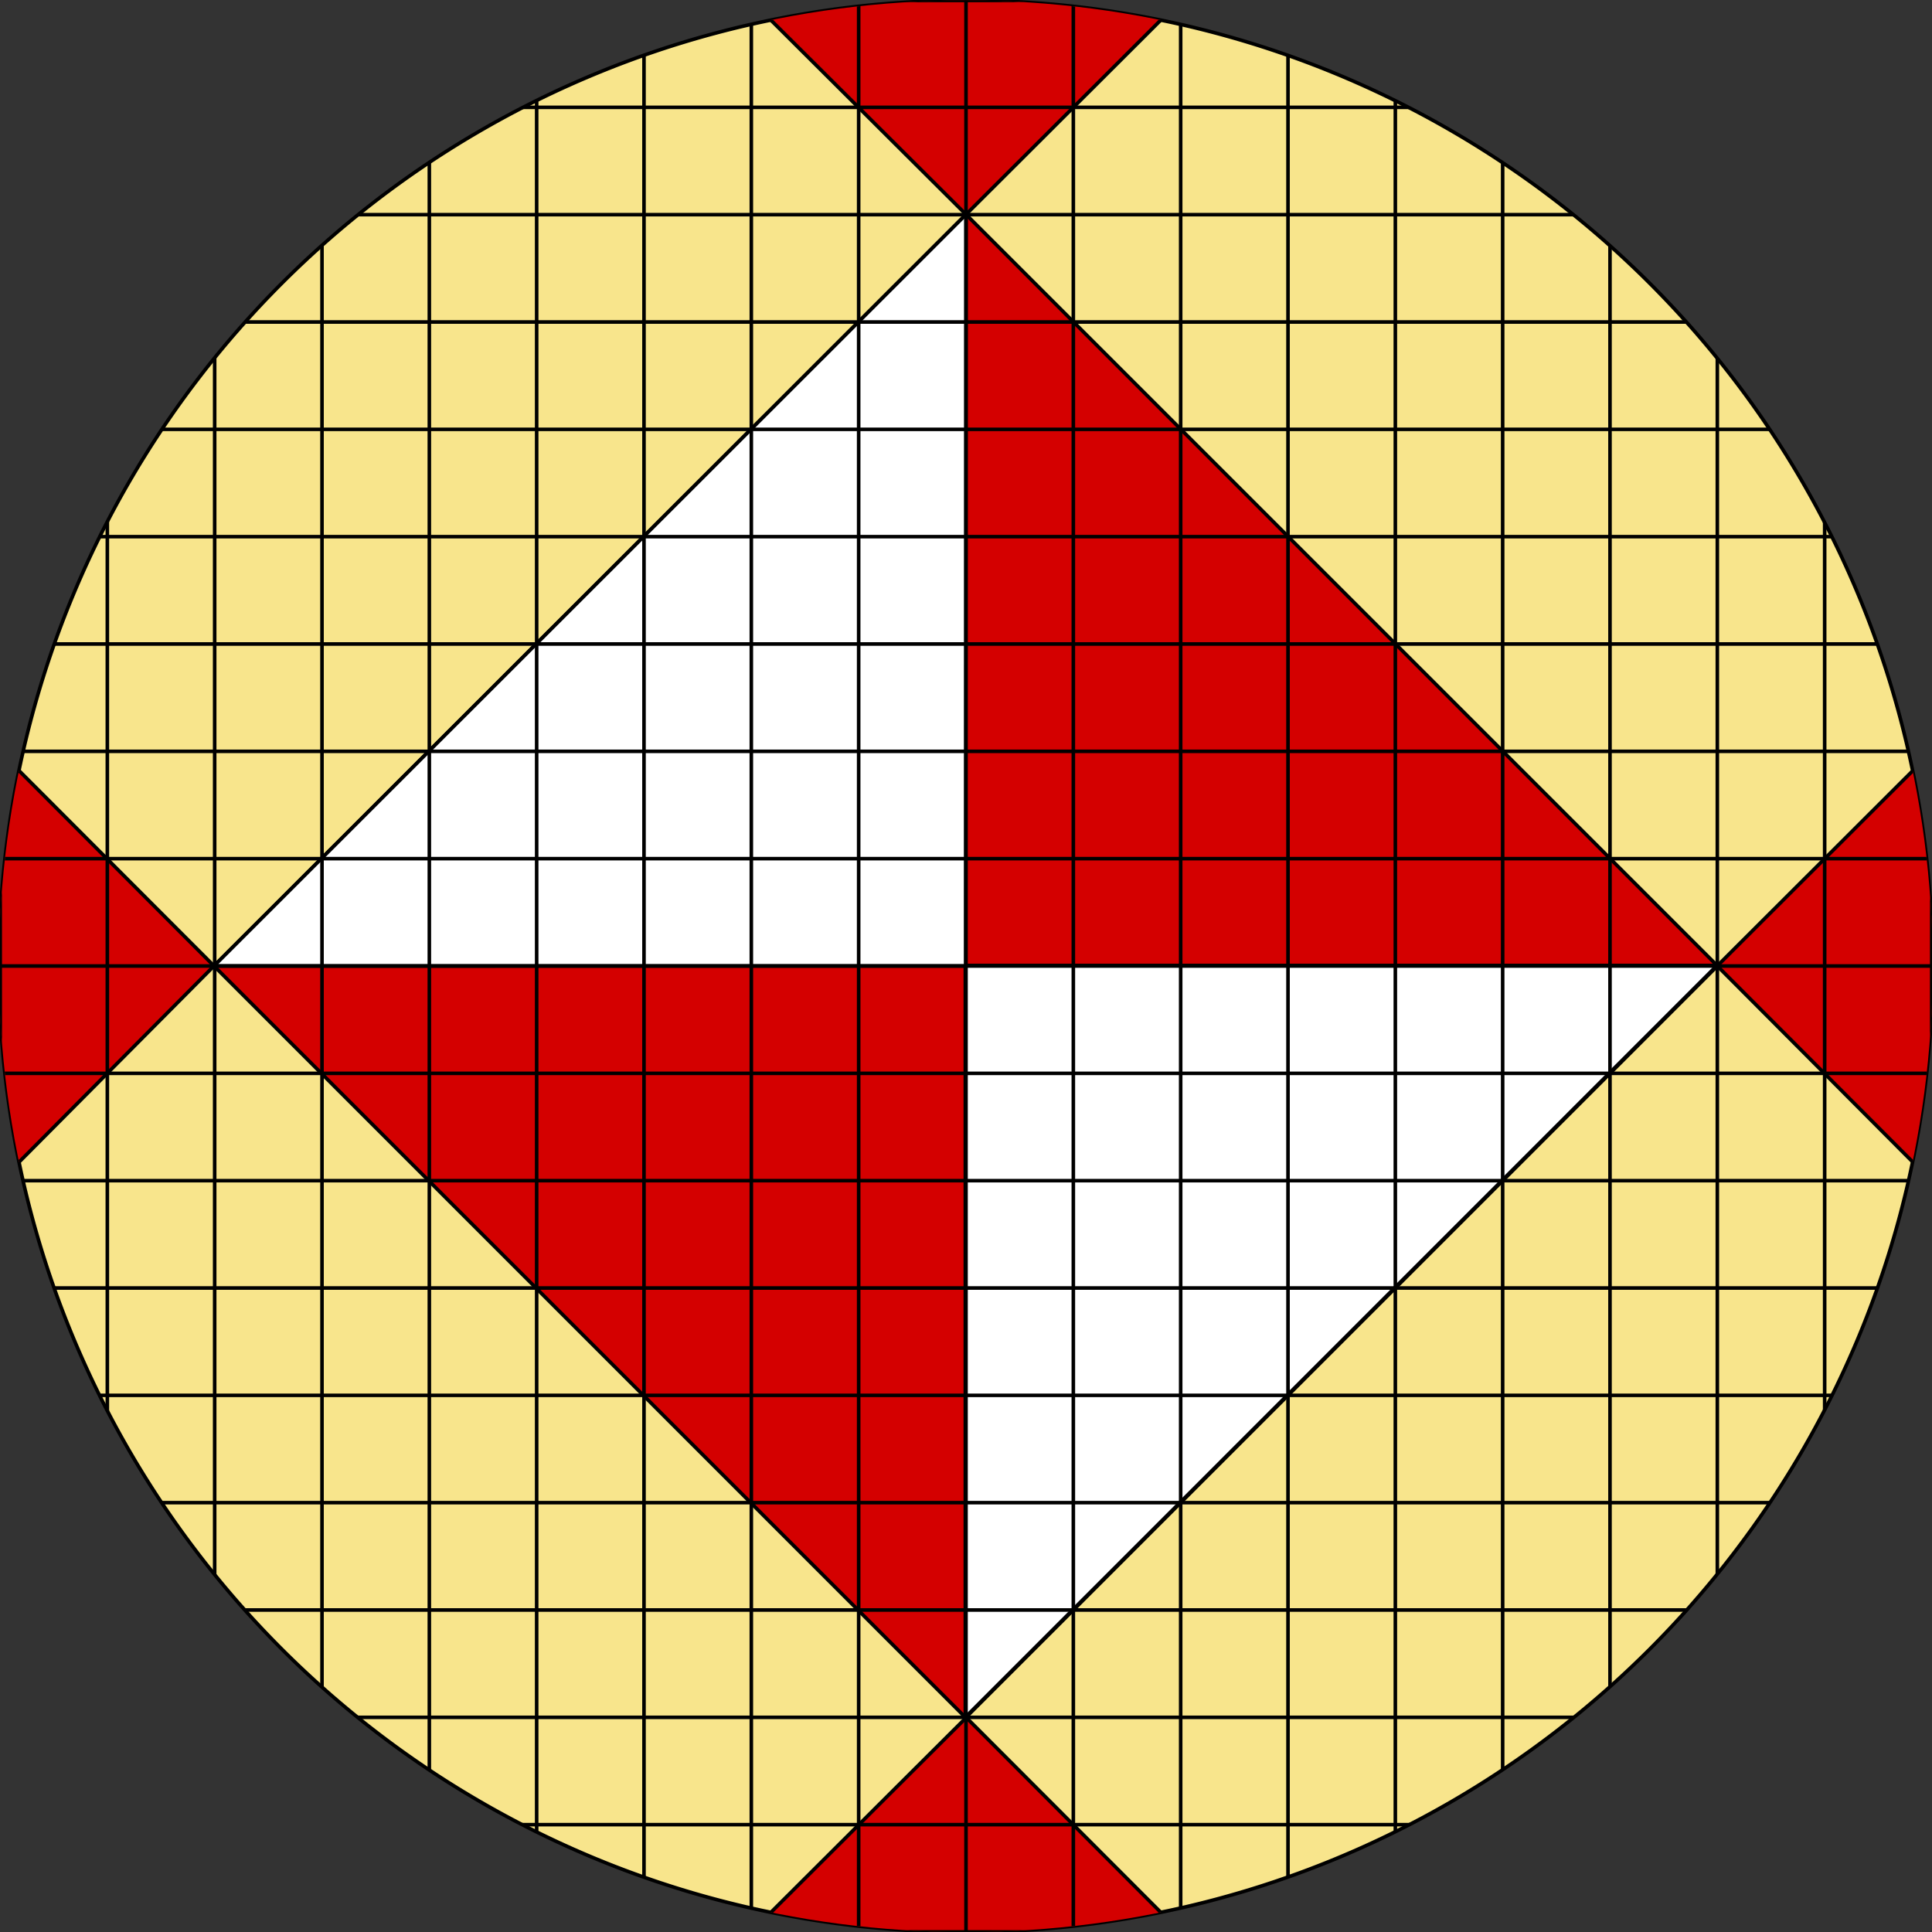<?xml version="1.0" encoding="UTF-8" standalone="no"?>
<!-- Created with Inkscape (http://www.inkscape.org/) -->

<svg
   xmlns:dc="http://purl.org/dc/elements/1.1/"
   xmlns:cc="http://creativecommons.org/ns#"
   xmlns:rdf="http://www.w3.org/1999/02/22-rdf-syntax-ns#"
   xmlns:svg="http://www.w3.org/2000/svg"
   xmlns="http://www.w3.org/2000/svg"
   xmlns:sodipodi="http://sodipodi.sourceforge.net/DTD/sodipodi-0.dtd"
   xmlns:inkscape="http://www.inkscape.org/namespaces/inkscape"
   width="1620"
   height="1620"
   id="svg2"
   version="1.1"
   inkscape:version="0.48.4 r9939"
   sodipodi:docname="Pai Sho Board.svg"
   inkscape:export-filename="/home/eva/Documents/Drawings/Avatar Kyoshi/Pai Sho Board.png"
   inkscape:export-xdpi="300"
   inkscape:export-ydpi="300">
  <rect width="100%" height="100%" fill="#333333" stroke="none"/>
  <defs
     id="defs4">
    <clipPath
       clipPathUnits="userSpaceOnUse"
       id="clipPath4082">
      <path
         sodipodi:type="arc"
         style="color:#000000;fill:#ffeeaa;fill-opacity:1;fill-rule:nonzero;stroke:#212f3a;stroke-width:3.005;stroke-linecap:butt;stroke-linejoin:round;stroke-miterlimit:4;stroke-opacity:1;stroke-dasharray:none;stroke-dashoffset:0;marker:none;visibility:visible;display:inline;overflow:visible;enable-background:accumulate"
         id="path4084"
         sodipodi:cx="808.56128"
         sodipodi:cy="805.68384"
         sodipodi:rx="811.43872"
         sodipodi:ry="811.43872"
         d="m 1620,805.684 a 811.439,811.439 0 1 1 -1622.877,0 811.439,811.439 0 1 1 1622.877,0 z"
         transform="matrix(0.998,0,0,0.998,2.872,-561.894)" />
    </clipPath>
  </defs>
  <sodipodi:namedview
     id="base"
     pagecolor="#ffffff"
     bordercolor="#666666"
     borderopacity="1.0"
     inkscape:pageopacity="0"
     inkscape:pageshadow="2"
     inkscape:zoom="0.35355339"
     inkscape:cx="942.4712"
     inkscape:cy="365.63932"
     inkscape:document-units="px"
     inkscape:current-layer="layer2"
     showgrid="false"
     units="in"
     inkscape:snap-page="true"
     showguides="true"
     inkscape:guide-bbox="true"
     inkscape:window-width="1366"
     inkscape:window-height="713"
     inkscape:window-x="0"
     inkscape:window-y="30"
     inkscape:window-maximized="1">
    <sodipodi:guide
       orientation="1,0"
       position="629.727,92.577"
       id="guide3914" />
    <sodipodi:guide
       orientation="1,0"
       position="989.862,25.433"
       id="guide3916" />
    <sodipodi:guide
       orientation="1,0"
       position="810.049,180.067"
       id="guide3918" />
    <sodipodi:guide
       orientation="-0.707,0.707"
       position="989.862,359.68"
       id="guide3920" />
    <sodipodi:guide
       orientation="0.707,0.707"
       position="803.526,186.494"
       id="guide3922" />
    <sodipodi:guide
       orientation="-0.707,0.707"
       position="790.937,1421.457"
       id="guide3930" />
    <sodipodi:guide
       orientation="0.707,0.707"
       position="810.049,1440.568"
       id="guide3932" />
    <sodipodi:guide
       orientation="0,1"
       position="1440.171,809.989"
       id="guide3936" />
  </sodipodi:namedview>
  <g
     inkscape:groupmode="layer"
     id="layer2"
     inkscape:label="Circle"
     style="display:inline">
    <path
       transform="matrix(0,-0.998,0.998,0,5.746,1617.128)"
       d="m 1620,805.684 a 811.439,811.439 0 1 1 -1622.877,0 811.439,811.439 0 1 1 1622.877,0 z"
       sodipodi:ry="811.43872"
       sodipodi:rx="811.43872"
       sodipodi:cy="805.68384"
       sodipodi:cx="808.56128"
       id="path3900"
       style="color:#000000;fill:#f8e58c;fill-opacity:1;fill-rule:nonzero;stroke:#000000;stroke-width:3.005;stroke-linecap:butt;stroke-linejoin:round;stroke-miterlimit:4;stroke-opacity:1;stroke-dasharray:none;stroke-dashoffset:0;marker:none;visibility:visible;display:inline;overflow:visible;enable-background:accumulate"
       sodipodi:type="arc" />
  </g>
  <g
     inkscape:label="Layer 1"
     inkscape:groupmode="layer"
     id="layer1"
     transform="translate(0,567.64)">
    <g
       id="g4033"
       clip-path="url(#clipPath4082)"
       transform="matrix(0,-1,1,0,567.64,1052.36)">
      <g
         id="g3988">
        <path
           style="fill:#d40000;stroke:#000000;stroke-width:3;stroke-linecap:butt;stroke-linejoin:miter;stroke-opacity:1"
           d="m 989.844,-0.062 -360.125,0.25 L 810.049,179.432 179.75,809.719 810,1440 l -180.281,179.75 360.125,0.25 -179.688,-179.969 630.014,-630.02 179.642,180.021 -0.25,-360.125 L 1440.171,810.011 810.049,179.432 z M 0,629.906 l -0.25,360.125 180.062,-179.812 z"
           transform="translate(0,-567.64)"
           id="path3912"
           inkscape:connector-curvature="0"
           sodipodi:nodetypes="cccccccccccccccccc" />
        <path
           style="fill:#ffffff;stroke:#000000;stroke-width:3;stroke-linecap:butt;stroke-linejoin:miter;stroke-opacity:1"
           d="m 810.049,179.432 0.014,630.006 -630,0 630.375,630.281 0,-630 629.733,0.292 z"
           transform="translate(0,-567.64)"
           id="path3940"
           inkscape:connector-curvature="0"
           sodipodi:nodetypes="ccccccc" />
      </g>
      <g
         id="g3856"
         style="display:inline">
        <g
           id="g3795">
          <path
             transform="translate(0,-567.64)"
             sodipodi:nodetypes="cc"
             inkscape:connector-curvature="0"
             id="path2989"
             d="M 0,0 0,1620"
             style="fill:none;stroke:#000000;stroke-width:3;stroke-linecap:butt;stroke-linejoin:miter;stroke-miterlimit:4;stroke-opacity:1;stroke-dasharray:none" />
          <path
             style="fill:none;stroke:#000000;stroke-width:3;stroke-linecap:butt;stroke-linejoin:miter;stroke-miterlimit:4;stroke-opacity:1;stroke-dasharray:none"
             d="M 90,-567.64 90,1052.36"
             id="path2991"
             inkscape:connector-curvature="0"
             sodipodi:nodetypes="cc" />
          <path
             style="fill:none;stroke:#000000;stroke-width:3;stroke-linecap:butt;stroke-linejoin:miter;stroke-miterlimit:4;stroke-opacity:1;stroke-dasharray:none"
             d="m 180,-567.64 0,1620"
             id="path2993"
             inkscape:connector-curvature="0"
             sodipodi:nodetypes="cc" />
          <path
             sodipodi:nodetypes="cc"
             inkscape:connector-curvature="0"
             id="path2995"
             d="m 270,-567.64 0,1620"
             style="fill:none;stroke:#000000;stroke-width:3;stroke-linecap:butt;stroke-linejoin:miter;stroke-miterlimit:4;stroke-opacity:1;stroke-dasharray:none" />
          <path
             style="fill:none;stroke:#000000;stroke-width:3;stroke-linecap:butt;stroke-linejoin:miter;stroke-miterlimit:4;stroke-opacity:1;stroke-dasharray:none"
             d="m 360,-567.64 0,1620"
             id="path2997"
             inkscape:connector-curvature="0"
             sodipodi:nodetypes="cc" />
          <path
             sodipodi:nodetypes="cc"
             inkscape:connector-curvature="0"
             id="path2999"
             d="m 450,-567.64 0,1620"
             style="fill:none;stroke:#000000;stroke-width:3;stroke-linecap:butt;stroke-linejoin:miter;stroke-miterlimit:4;stroke-opacity:1;stroke-dasharray:none" />
          <path
             sodipodi:nodetypes="cc"
             inkscape:connector-curvature="0"
             id="path3001"
             d="m 540,-567.64 0,1620"
             style="fill:none;stroke:#000000;stroke-width:3;stroke-linecap:butt;stroke-linejoin:miter;stroke-miterlimit:4;stroke-opacity:1;stroke-dasharray:none" />
          <path
             style="fill:none;stroke:#000000;stroke-width:3;stroke-linecap:butt;stroke-linejoin:miter;stroke-miterlimit:4;stroke-opacity:1;stroke-dasharray:none"
             d="m 630,-567.64 0,1620"
             id="path3003"
             inkscape:connector-curvature="0"
             sodipodi:nodetypes="cc" />
          <path
             style="fill:none;stroke:#000000;stroke-width:3;stroke-linecap:butt;stroke-linejoin:miter;stroke-miterlimit:4;stroke-opacity:1;stroke-dasharray:none"
             d="m 720,-567.64 0,1620"
             id="path3005"
             inkscape:connector-curvature="0"
             sodipodi:nodetypes="cc" />
          <path
             sodipodi:nodetypes="cc"
             inkscape:connector-curvature="0"
             id="path3007"
             d="m 810,-567.64 0,1620"
             style="fill:none;stroke:#000000;stroke-width:3;stroke-linecap:butt;stroke-linejoin:miter;stroke-miterlimit:4;stroke-opacity:1;stroke-dasharray:none" />
          <path
             sodipodi:nodetypes="cc"
             inkscape:connector-curvature="0"
             id="path3009"
             d="m 900,-567.64 0,1620"
             style="fill:none;stroke:#000000;stroke-width:3;stroke-linecap:butt;stroke-linejoin:miter;stroke-miterlimit:4;stroke-opacity:1;stroke-dasharray:none" />
          <path
             style="fill:none;stroke:#000000;stroke-width:3;stroke-linecap:butt;stroke-linejoin:miter;stroke-miterlimit:4;stroke-opacity:1;stroke-dasharray:none"
             d="m 990,-567.64 0,1620"
             id="path3011"
             inkscape:connector-curvature="0"
             sodipodi:nodetypes="cc" />
          <path
             sodipodi:nodetypes="cc"
             inkscape:connector-curvature="0"
             id="path3013"
             d="m 1080,-567.64 0,1620"
             style="fill:none;stroke:#000000;stroke-width:3;stroke-linecap:butt;stroke-linejoin:miter;stroke-miterlimit:4;stroke-opacity:1;stroke-dasharray:none" />
          <path
             style="fill:none;stroke:#000000;stroke-width:3;stroke-linecap:butt;stroke-linejoin:miter;stroke-miterlimit:4;stroke-opacity:1;stroke-dasharray:none"
             d="m 1170,-567.64 0,1620"
             id="path3015"
             inkscape:connector-curvature="0"
             sodipodi:nodetypes="cc" />
          <path
             style="fill:none;stroke:#000000;stroke-width:3;stroke-linecap:butt;stroke-linejoin:miter;stroke-miterlimit:4;stroke-opacity:1;stroke-dasharray:none"
             d="m 1260,-567.64 0,1620"
             id="path3017"
             inkscape:connector-curvature="0"
             sodipodi:nodetypes="cc" />
          <path
             sodipodi:nodetypes="cc"
             inkscape:connector-curvature="0"
             id="path3019"
             d="m 1350,-567.64 0,1620"
             style="fill:none;stroke:#000000;stroke-width:3;stroke-linecap:butt;stroke-linejoin:miter;stroke-miterlimit:4;stroke-opacity:1;stroke-dasharray:none" />
          <path
             sodipodi:nodetypes="cc"
             inkscape:connector-curvature="0"
             id="path3021"
             d="m 1440,-567.64 0,1620"
             style="fill:none;stroke:#000000;stroke-width:3;stroke-linecap:butt;stroke-linejoin:miter;stroke-miterlimit:4;stroke-opacity:1;stroke-dasharray:none" />
          <path
             sodipodi:nodetypes="cc"
             inkscape:connector-curvature="0"
             id="path3023"
             d="m 1530,-567.64 0,1620"
             style="fill:none;stroke:#000000;stroke-width:3;stroke-linecap:butt;stroke-linejoin:miter;stroke-miterlimit:4;stroke-opacity:1;stroke-dasharray:none" />
          <path
             style="fill:none;stroke:#000000;stroke-width:3;stroke-linecap:butt;stroke-linejoin:miter;stroke-miterlimit:4;stroke-opacity:1;stroke-dasharray:none"
             d="m 1620,-567.64 0,1620"
             id="path3025"
             inkscape:connector-curvature="0"
             sodipodi:nodetypes="cc" />
        </g>
        <g
           id="g3816"
           transform="matrix(0,-1,1,0,567.64,1052.36)">
          <path
             style="fill:none;stroke:#000000;stroke-width:3;stroke-linecap:butt;stroke-linejoin:miter;stroke-miterlimit:4;stroke-opacity:1;stroke-dasharray:none"
             d="M 0,0 0,1620"
             id="path3818"
             inkscape:connector-curvature="0"
             sodipodi:nodetypes="cc"
             transform="translate(0,-567.64)" />
          <path
             sodipodi:nodetypes="cc"
             inkscape:connector-curvature="0"
             id="path3820"
             d="M 90,-567.64 90,1052.36"
             style="fill:none;stroke:#000000;stroke-width:3;stroke-linecap:butt;stroke-linejoin:miter;stroke-miterlimit:4;stroke-opacity:1;stroke-dasharray:none" />
          <path
             sodipodi:nodetypes="cc"
             inkscape:connector-curvature="0"
             id="path3822"
             d="m 180,-567.64 0,1620"
             style="fill:none;stroke:#000000;stroke-width:3;stroke-linecap:butt;stroke-linejoin:miter;stroke-miterlimit:4;stroke-opacity:1;stroke-dasharray:none" />
          <path
             style="fill:none;stroke:#000000;stroke-width:3;stroke-linecap:butt;stroke-linejoin:miter;stroke-miterlimit:4;stroke-opacity:1;stroke-dasharray:none"
             d="m 270,-567.64 0,1620"
             id="path3824"
             inkscape:connector-curvature="0"
             sodipodi:nodetypes="cc" />
          <path
             sodipodi:nodetypes="cc"
             inkscape:connector-curvature="0"
             id="path3826"
             d="m 360,-567.64 0,1620"
             style="fill:none;stroke:#000000;stroke-width:3;stroke-linecap:butt;stroke-linejoin:miter;stroke-miterlimit:4;stroke-opacity:1;stroke-dasharray:none" />
          <path
             style="fill:none;stroke:#000000;stroke-width:3;stroke-linecap:butt;stroke-linejoin:miter;stroke-miterlimit:4;stroke-opacity:1;stroke-dasharray:none"
             d="m 450,-567.64 0,1620"
             id="path3828"
             inkscape:connector-curvature="0"
             sodipodi:nodetypes="cc" />
          <path
             style="fill:none;stroke:#000000;stroke-width:3;stroke-linecap:butt;stroke-linejoin:miter;stroke-miterlimit:4;stroke-opacity:1;stroke-dasharray:none"
             d="m 540,-567.64 0,1620"
             id="path3830"
             inkscape:connector-curvature="0"
             sodipodi:nodetypes="cc" />
          <path
             sodipodi:nodetypes="cc"
             inkscape:connector-curvature="0"
             id="path3832"
             d="m 630,-567.64 0,1620"
             style="fill:none;stroke:#000000;stroke-width:3;stroke-linecap:butt;stroke-linejoin:miter;stroke-miterlimit:4;stroke-opacity:1;stroke-dasharray:none" />
          <path
             sodipodi:nodetypes="cc"
             inkscape:connector-curvature="0"
             id="path3834"
             d="m 720,-567.64 0,1620"
             style="fill:none;stroke:#000000;stroke-width:3;stroke-linecap:butt;stroke-linejoin:miter;stroke-miterlimit:4;stroke-opacity:1;stroke-dasharray:none" />
          <path
             style="fill:none;stroke:#000000;stroke-width:3;stroke-linecap:butt;stroke-linejoin:miter;stroke-miterlimit:4;stroke-opacity:1;stroke-dasharray:none"
             d="m 810,-567.64 0,1620"
             id="path3836"
             inkscape:connector-curvature="0"
             sodipodi:nodetypes="cc" />
          <path
             style="fill:none;stroke:#000000;stroke-width:3;stroke-linecap:butt;stroke-linejoin:miter;stroke-miterlimit:4;stroke-opacity:1;stroke-dasharray:none"
             d="m 900,-567.64 0,1620"
             id="path3838"
             inkscape:connector-curvature="0"
             sodipodi:nodetypes="cc" />
          <path
             sodipodi:nodetypes="cc"
             inkscape:connector-curvature="0"
             id="path3840"
             d="m 990,-567.64 0,1620"
             style="fill:none;stroke:#000000;stroke-width:3;stroke-linecap:butt;stroke-linejoin:miter;stroke-miterlimit:4;stroke-opacity:1;stroke-dasharray:none" />
          <path
             style="fill:none;stroke:#000000;stroke-width:3;stroke-linecap:butt;stroke-linejoin:miter;stroke-miterlimit:4;stroke-opacity:1;stroke-dasharray:none"
             d="m 1080,-567.64 0,1620"
             id="path3842"
             inkscape:connector-curvature="0"
             sodipodi:nodetypes="cc" />
          <path
             sodipodi:nodetypes="cc"
             inkscape:connector-curvature="0"
             id="path3844"
             d="m 1170,-567.64 0,1620"
             style="fill:none;stroke:#000000;stroke-width:3;stroke-linecap:butt;stroke-linejoin:miter;stroke-miterlimit:4;stroke-opacity:1;stroke-dasharray:none" />
          <path
             sodipodi:nodetypes="cc"
             inkscape:connector-curvature="0"
             id="path3846"
             d="m 1260,-567.64 0,1620"
             style="fill:none;stroke:#000000;stroke-width:3;stroke-linecap:butt;stroke-linejoin:miter;stroke-miterlimit:4;stroke-opacity:1;stroke-dasharray:none" />
          <path
             style="fill:none;stroke:#000000;stroke-width:3;stroke-linecap:butt;stroke-linejoin:miter;stroke-miterlimit:4;stroke-opacity:1;stroke-dasharray:none"
             d="m 1350,-567.64 0,1620"
             id="path3848"
             inkscape:connector-curvature="0"
             sodipodi:nodetypes="cc" />
          <path
             style="fill:none;stroke:#000000;stroke-width:3;stroke-linecap:butt;stroke-linejoin:miter;stroke-miterlimit:4;stroke-opacity:1;stroke-dasharray:none"
             d="m 1440,-567.64 0,1620"
             id="path3850"
             inkscape:connector-curvature="0"
             sodipodi:nodetypes="cc" />
          <path
             style="fill:none;stroke:#000000;stroke-width:3;stroke-linecap:butt;stroke-linejoin:miter;stroke-miterlimit:4;stroke-opacity:1;stroke-dasharray:none"
             d="m 1530,-567.64 0,1620"
             id="path3852"
             inkscape:connector-curvature="0"
             sodipodi:nodetypes="cc" />
          <path
             sodipodi:nodetypes="cc"
             inkscape:connector-curvature="0"
             id="path3854"
             d="m 1620,-567.64 0,1620"
             style="fill:none;stroke:#000000;stroke-width:3;stroke-linecap:butt;stroke-linejoin:miter;stroke-miterlimit:4;stroke-opacity:1;stroke-dasharray:none" />
        </g>
      </g>
    </g>
  </g>
</svg>
